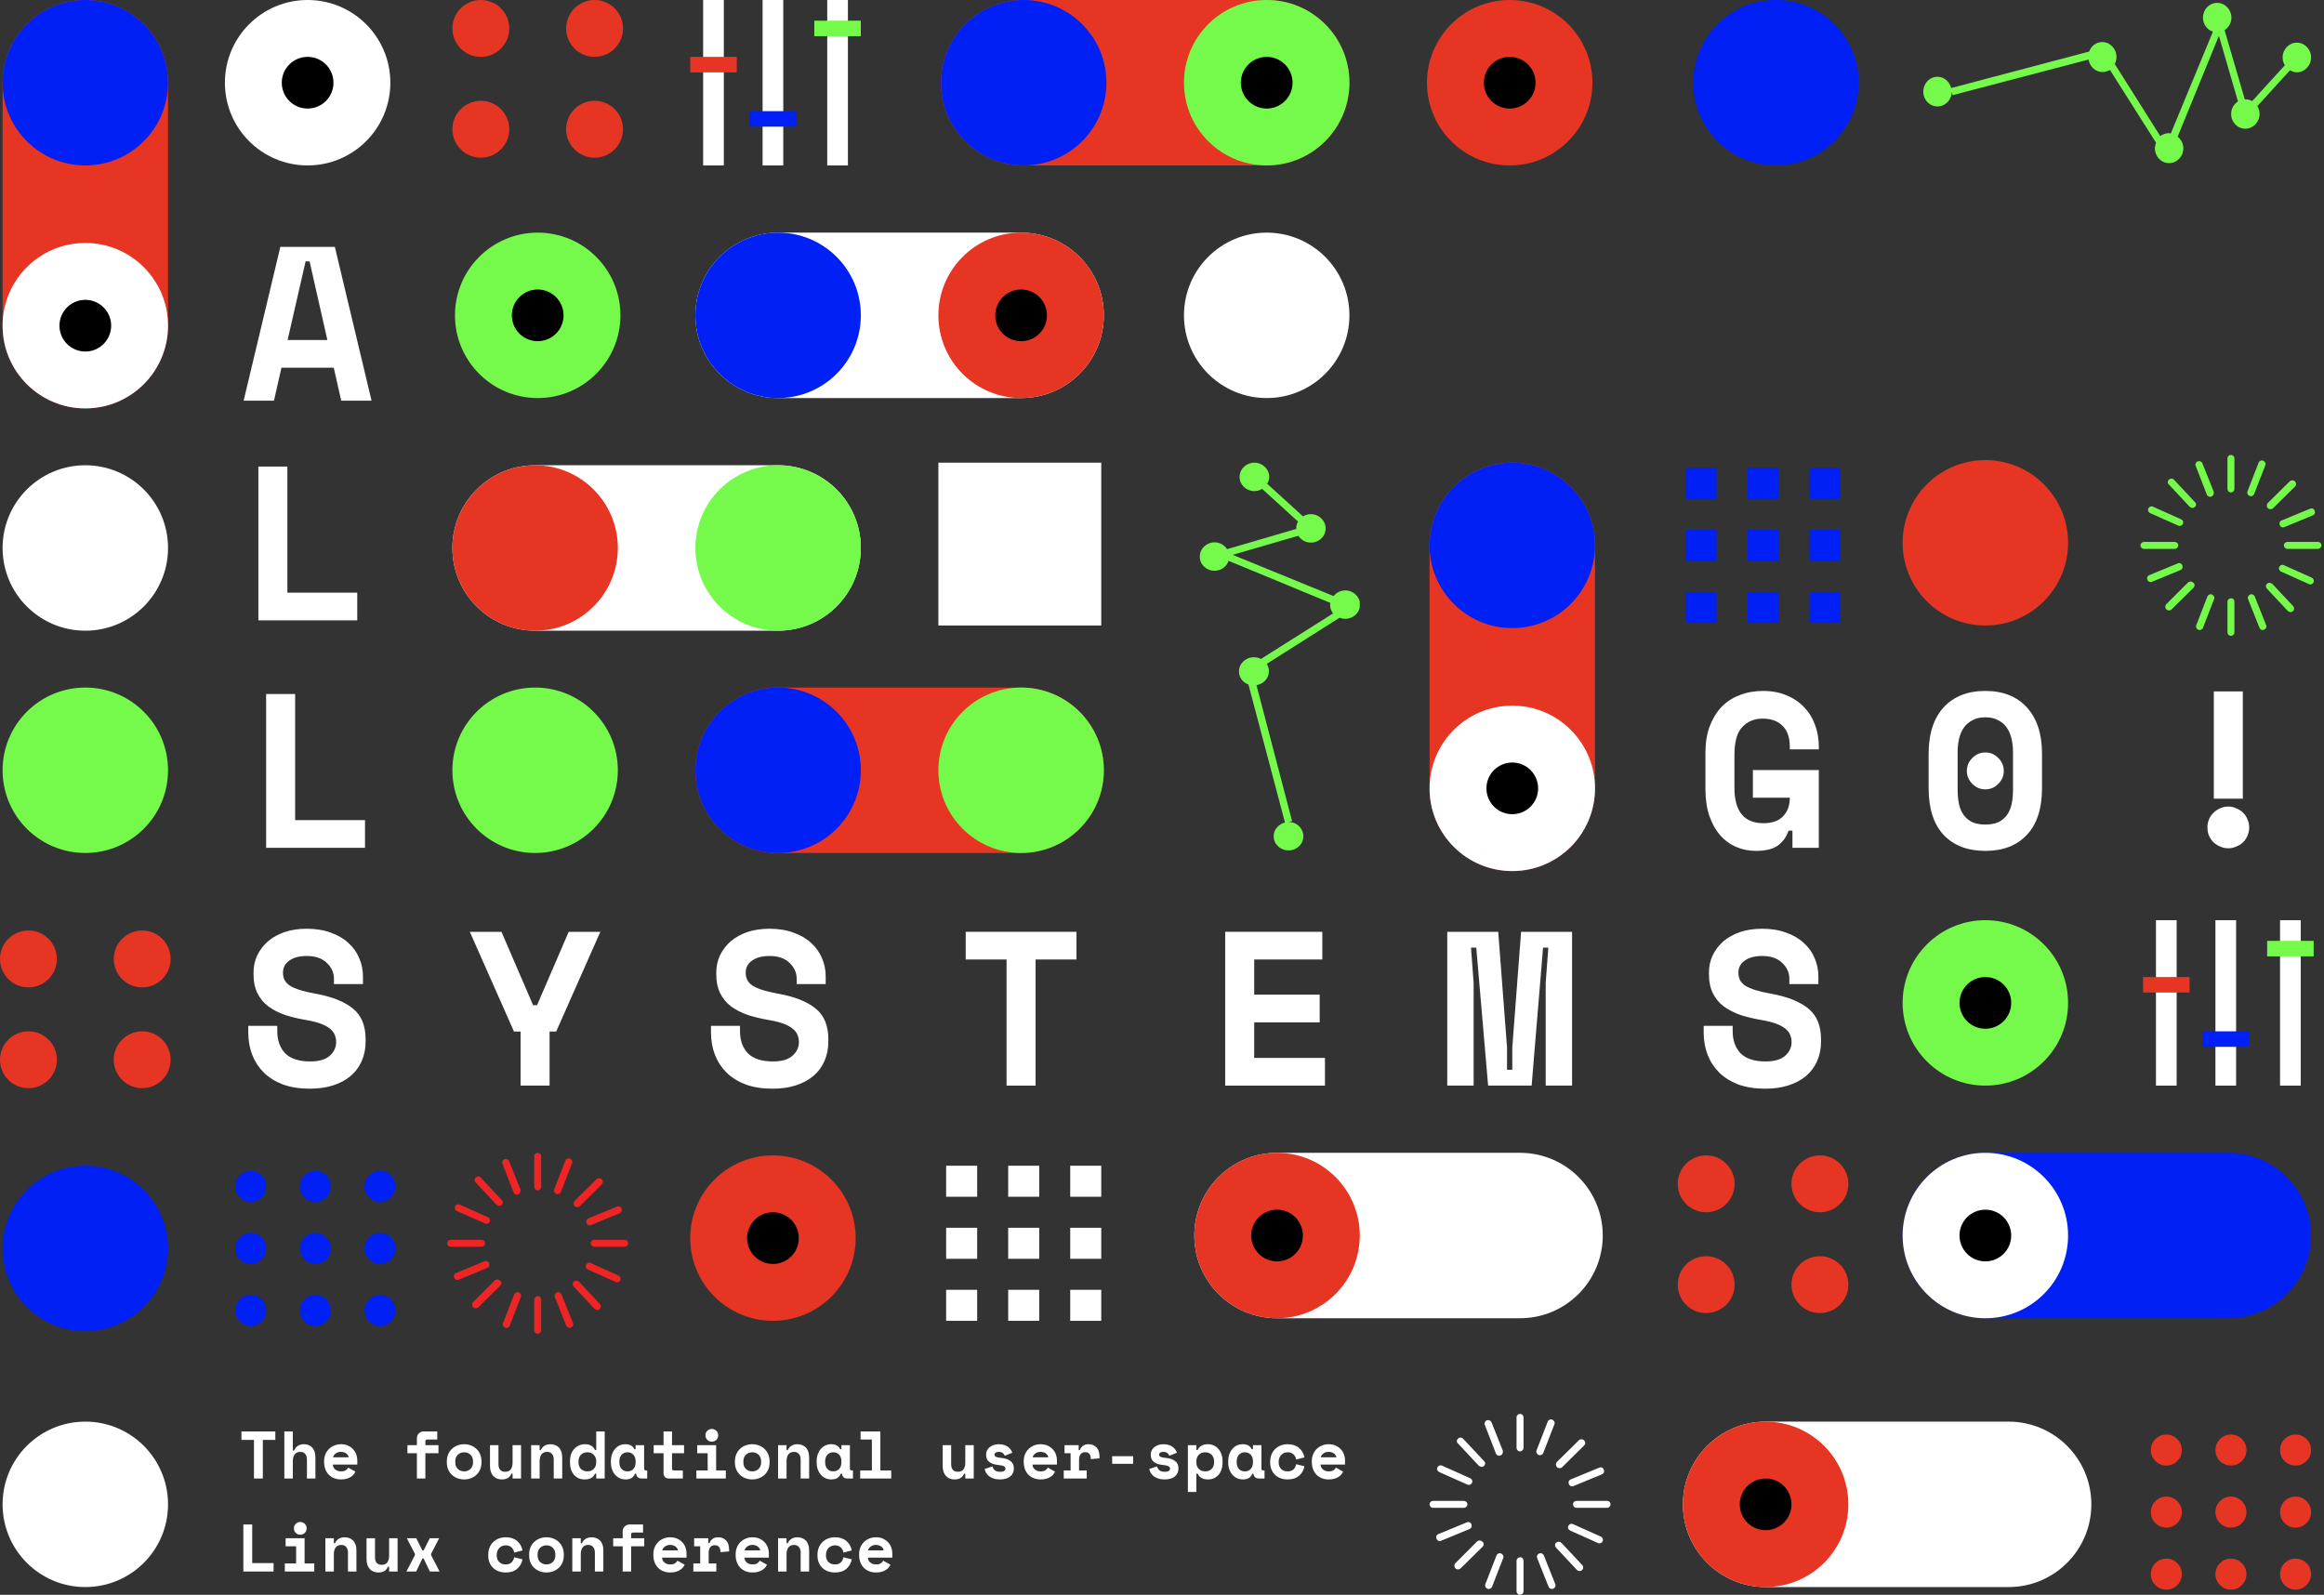 <svg width="899" height="617" viewBox="0 0 899 617" fill="none" xmlns="http://www.w3.org/2000/svg">
<rect x="0" y="0" width="899" height="617" fill="#333333" stroke="none"/>
<circle cx="33" cy="212" r="32" fill="white"/>
<circle cx="33" cy="298" r="32" fill="#75FA4C"/>
<circle cx="207" cy="298" r="32" fill="#75FA4C"/>
<circle cx="33" cy="582" r="32" fill="white"/>
<circle cx="33" cy="483" r="32" fill="#0020F5"/>
<circle cx="768" cy="210" r="32" fill="#E63623"/>
<circle cx="687" cy="32" r="32" fill="#0020F5"/>
<circle cx="490" cy="122" r="32" fill="white"/>
<path d="M129.102 142.25H108.872L105.982 155H94.252L108.447 95.5H129.527L143.722 155H131.992L129.102 142.25ZM111.252 131.54H126.637L119.752 101.11H118.222L111.252 131.54Z" fill="white"/>
<path d="M99.947 180.5H111.167V229.29H138.197V240H99.947V180.5Z" fill="white"/>
<path d="M102.947 268.5H114.167V317.29H141.197V328H102.947V268.5Z" fill="white"/>
<path d="M678.077 297.91H703.577V328H693.377V321.37H691.847C691.167 323.58 689.864 325.45 687.937 326.98C686.01 328.453 683.12 329.19 679.267 329.19C676.547 329.19 673.997 328.68 671.617 327.66C669.237 326.64 667.169 325.138 665.412 323.155C663.655 321.115 662.267 318.622 661.247 315.675C660.227 312.672 659.717 309.187 659.717 305.22V291.28C659.717 287.427 660.255 284.027 661.332 281.08C662.465 278.077 663.995 275.555 665.922 273.515C667.905 271.475 670.257 269.945 672.977 268.925C675.697 267.848 678.7 267.31 681.987 267.31C685.387 267.31 688.419 267.877 691.082 269.01C693.745 270.087 696.012 271.617 697.882 273.6C699.752 275.527 701.169 277.822 702.132 280.485C703.095 283.092 703.577 285.897 703.577 288.9V289.92H692.357V288.9C692.357 285.33 691.422 282.638 689.552 280.825C687.739 278.955 685.16 278.02 681.817 278.02C678.644 278.02 676.037 279.097 673.997 281.25C671.957 283.347 670.937 286.973 670.937 292.13V304.71C670.937 313.89 674.677 318.48 682.157 318.48C685.5 318.48 688.022 317.602 689.722 315.845C691.479 314.032 692.357 311.623 692.357 308.62H678.077V297.91Z" fill="white"/>
<path d="M760.847 298.25C760.847 296.323 761.555 294.652 762.972 293.235C764.389 291.818 766.06 291.11 767.987 291.11C769.914 291.11 771.585 291.818 773.002 293.235C774.419 294.652 775.127 296.323 775.127 298.25C775.127 300.177 774.419 301.848 773.002 303.265C771.585 304.682 769.914 305.39 767.987 305.39C766.06 305.39 764.389 304.682 762.972 303.265C761.555 301.848 760.847 300.177 760.847 298.25ZM746.057 291.62C746.057 283.913 747.984 277.935 751.837 273.685C755.747 269.435 761.13 267.31 767.987 267.31C774.844 267.31 780.199 269.435 784.052 273.685C787.962 277.935 789.917 283.913 789.917 291.62V304.88C789.917 312.813 787.962 318.848 784.052 322.985C780.199 327.122 774.844 329.19 767.987 329.19C761.13 329.19 755.747 327.122 751.837 322.985C747.984 318.848 746.057 312.813 746.057 304.88V291.62ZM767.987 318.99C770.027 318.99 771.727 318.678 773.087 318.055C774.447 317.375 775.552 316.44 776.402 315.25C777.252 314.06 777.847 312.643 778.187 311C778.527 309.357 778.697 307.543 778.697 305.56V290.94C778.697 289.07 778.499 287.313 778.102 285.67C777.705 284.027 777.082 282.61 776.232 281.42C775.382 280.23 774.277 279.295 772.917 278.615C771.557 277.878 769.914 277.51 767.987 277.51C766.06 277.51 764.417 277.878 763.057 278.615C761.697 279.295 760.592 280.23 759.742 281.42C758.892 282.61 758.269 284.027 757.872 285.67C757.475 287.313 757.277 289.07 757.277 290.94V305.56C757.277 307.543 757.447 309.357 757.787 311C758.127 312.643 758.722 314.06 759.572 315.25C760.422 316.44 761.527 317.375 762.887 318.055C764.247 318.678 765.947 318.99 767.987 318.99Z" fill="white"/>
<path d="M867.597 267.5V308.98H856.377V267.5H867.597ZM870.062 320.115C870.062 321.248 869.835 322.325 869.382 323.345C868.985 324.308 868.419 325.158 867.682 325.895C866.945 326.575 866.067 327.113 865.047 327.51C864.084 327.963 863.064 328.19 861.987 328.19C860.854 328.19 859.805 327.963 858.842 327.51C857.879 327.113 857.029 326.575 856.292 325.895C855.555 325.158 854.96 324.308 854.507 323.345C854.11 322.325 853.912 321.248 853.912 320.115C853.912 318.982 854.11 317.933 854.507 316.97C854.96 315.95 855.555 315.1 856.292 314.42C857.029 313.683 857.879 313.117 858.842 312.72C859.805 312.267 860.854 312.04 861.987 312.04C863.064 312.04 864.084 312.267 865.047 312.72C866.067 313.117 866.945 313.683 867.682 314.42C868.419 315.1 868.985 315.95 869.382 316.97C869.835 317.933 870.062 318.982 870.062 320.115Z" fill="white"/>
<path d="M129.187 378.69C129.187 376.31 128.252 374.242 126.382 372.485C124.569 370.728 121.99 369.85 118.647 369.85C115.814 369.85 113.575 370.445 111.932 371.635C110.289 372.768 109.467 374.327 109.467 376.31C109.467 377.33 109.665 378.265 110.062 379.115C110.459 379.908 111.139 380.645 112.102 381.325C113.122 381.948 114.425 382.515 116.012 383.025C117.655 383.535 119.724 384.017 122.217 384.47C128.45 385.603 133.21 387.502 136.497 390.165C139.784 392.828 141.427 396.767 141.427 401.98V403C141.427 405.777 140.917 408.298 139.897 410.565C138.934 412.775 137.517 414.673 135.647 416.26C133.777 417.847 131.51 419.065 128.847 419.915C126.184 420.765 123.18 421.19 119.837 421.19C115.927 421.19 112.47 420.652 109.467 419.575C106.52 418.442 104.055 416.912 102.072 414.985C100.089 413.002 98.587 410.707 97.567 408.1C96.547 405.437 96.037 402.547 96.037 399.43V396.88H107.257V398.92C107.257 402.49 108.277 405.352 110.317 407.505C112.414 409.602 115.644 410.65 120.007 410.65C123.407 410.65 125.929 409.913 127.572 408.44C129.215 406.967 130.037 405.21 130.037 403.17C130.037 402.207 129.867 401.3 129.527 400.45C129.187 399.543 128.592 398.75 127.742 398.07C126.892 397.333 125.73 396.682 124.257 396.115C122.784 395.548 120.914 395.067 118.647 394.67C115.644 394.16 112.895 393.508 110.402 392.715C107.909 391.865 105.727 390.76 103.857 389.4C102.044 388.04 100.627 386.34 99.607 384.3C98.587 382.26 98.077 379.767 98.077 376.82V376.31C98.077 373.873 98.559 371.635 99.522 369.595C100.542 367.498 101.93 365.685 103.687 364.155C105.5 362.625 107.654 361.435 110.147 360.585C112.697 359.735 115.53 359.31 118.647 359.31C122.16 359.31 125.277 359.82 127.997 360.84C130.717 361.803 132.984 363.135 134.797 364.835C136.667 366.535 138.055 368.49 138.962 370.7C139.925 372.91 140.407 375.233 140.407 377.67V380.73H129.187V378.69Z" fill="white"/>
<path d="M201.377 399.09H198.827L181.742 360.5H193.982L206.222 388.89H207.752L219.992 360.5H232.232L215.147 399.09H212.597V420H201.377V399.09Z" fill="white"/>
<path d="M308.187 378.69C308.187 376.31 307.252 374.242 305.382 372.485C303.569 370.728 300.99 369.85 297.647 369.85C294.814 369.85 292.575 370.445 290.932 371.635C289.289 372.768 288.467 374.327 288.467 376.31C288.467 377.33 288.665 378.265 289.062 379.115C289.459 379.908 290.139 380.645 291.102 381.325C292.122 381.948 293.425 382.515 295.012 383.025C296.655 383.535 298.724 384.017 301.217 384.47C307.45 385.603 312.21 387.502 315.497 390.165C318.784 392.828 320.427 396.767 320.427 401.98V403C320.427 405.777 319.917 408.298 318.897 410.565C317.934 412.775 316.517 414.673 314.647 416.26C312.777 417.847 310.51 419.065 307.847 419.915C305.184 420.765 302.18 421.19 298.837 421.19C294.927 421.19 291.47 420.652 288.467 419.575C285.52 418.442 283.055 416.912 281.072 414.985C279.089 413.002 277.587 410.707 276.567 408.1C275.547 405.437 275.037 402.547 275.037 399.43V396.88H286.257V398.92C286.257 402.49 287.277 405.352 289.317 407.505C291.414 409.602 294.644 410.65 299.007 410.65C302.407 410.65 304.929 409.913 306.572 408.44C308.215 406.967 309.037 405.21 309.037 403.17C309.037 402.207 308.867 401.3 308.527 400.45C308.187 399.543 307.592 398.75 306.742 398.07C305.892 397.333 304.73 396.682 303.257 396.115C301.784 395.548 299.914 395.067 297.647 394.67C294.644 394.16 291.895 393.508 289.402 392.715C286.909 391.865 284.727 390.76 282.857 389.4C281.044 388.04 279.627 386.34 278.607 384.3C277.587 382.26 277.077 379.767 277.077 376.82V376.31C277.077 373.873 277.559 371.635 278.522 369.595C279.542 367.498 280.93 365.685 282.687 364.155C284.5 362.625 286.654 361.435 289.147 360.585C291.697 359.735 294.53 359.31 297.647 359.31C301.16 359.31 304.277 359.82 306.997 360.84C309.717 361.803 311.984 363.135 313.797 364.835C315.667 366.535 317.055 368.49 317.962 370.7C318.925 372.91 319.407 375.233 319.407 377.67V380.73H308.187V378.69Z" fill="white"/>
<path d="M373.567 360.5H416.407V371.21H400.597V420H389.377V371.21H373.567V360.5Z" fill="white"/>
<path d="M473.947 360.5H511.517V371.21H485.167V384.81H510.497V395.52H485.167V409.29H512.537V420H473.947V360.5Z" fill="white"/>
<path d="M559.847 360.5H579.567L582.967 405.21V413.88H585.007V405.21L588.407 360.5H608.127V420H597.927V380.22L598.947 366.62H596.907L592.487 420H575.657L571.067 366.62H569.027L570.047 380.22V420H559.847V360.5Z" fill="white"/>
<path d="M692.187 378.69C692.187 376.31 691.252 374.242 689.382 372.485C687.569 370.728 684.99 369.85 681.647 369.85C678.814 369.85 676.575 370.445 674.932 371.635C673.289 372.768 672.467 374.327 672.467 376.31C672.467 377.33 672.665 378.265 673.062 379.115C673.459 379.908 674.139 380.645 675.102 381.325C676.122 381.948 677.425 382.515 679.012 383.025C680.655 383.535 682.724 384.017 685.217 384.47C691.45 385.603 696.21 387.502 699.497 390.165C702.784 392.828 704.427 396.767 704.427 401.98V403C704.427 405.777 703.917 408.298 702.897 410.565C701.934 412.775 700.517 414.673 698.647 416.26C696.777 417.847 694.51 419.065 691.847 419.915C689.184 420.765 686.18 421.19 682.837 421.19C678.927 421.19 675.47 420.652 672.467 419.575C669.52 418.442 667.055 416.912 665.072 414.985C663.089 413.002 661.587 410.707 660.567 408.1C659.547 405.437 659.037 402.547 659.037 399.43V396.88H670.257V398.92C670.257 402.49 671.277 405.352 673.317 407.505C675.414 409.602 678.644 410.65 683.007 410.65C686.407 410.65 688.929 409.913 690.572 408.44C692.215 406.967 693.037 405.21 693.037 403.17C693.037 402.207 692.867 401.3 692.527 400.45C692.187 399.543 691.592 398.75 690.742 398.07C689.892 397.333 688.73 396.682 687.257 396.115C685.784 395.548 683.914 395.067 681.647 394.67C678.644 394.16 675.895 393.508 673.402 392.715C670.909 391.865 668.727 390.76 666.857 389.4C665.044 388.04 663.627 386.34 662.607 384.3C661.587 382.26 661.077 379.767 661.077 376.82V376.31C661.077 373.873 661.559 371.635 662.522 369.595C663.542 367.498 664.93 365.685 666.687 364.155C668.5 362.625 670.654 361.435 673.147 360.585C675.697 359.735 678.53 359.31 681.647 359.31C685.16 359.31 688.277 359.82 690.997 360.84C693.717 361.803 695.984 363.135 697.797 364.835C699.667 366.535 701.055 368.49 701.962 370.7C702.925 372.91 703.407 375.233 703.407 377.67V380.73H692.187V378.69Z" fill="white"/>
<path d="M243 481C243 481.788 242.325 482.35 241.65 482.35H229.833C229.045 482.35 228.482 481.675 228.482 481C228.482 480.212 229.158 479.65 229.833 479.65H241.65C242.437 479.65 243 480.212 243 481Z" fill="#EE2524"/>
<path d="M187.63 481C187.63 481.788 186.955 482.35 186.28 482.35H174.35C173.563 482.35 173 481.675 173 481C173 480.212 173.675 479.65 174.35 479.65H186.167C186.955 479.65 187.63 480.212 187.63 481Z" fill="#EE2524"/>
<path d="M209.35 502.833V514.65C209.35 515.437 208.675 516 208 516C207.212 516 206.65 515.325 206.65 514.65V502.833C206.65 502.045 207.325 501.482 208 501.482C208.788 501.37 209.35 502.045 209.35 502.833Z" fill="#EE2524"/>
<path d="M209.35 447.35V459.167C209.35 459.955 208.675 460.518 208 460.518C207.212 460.518 206.65 459.842 206.65 459.167V447.35C206.65 446.563 207.325 446 208 446C208.788 446 209.35 446.675 209.35 447.35Z" fill="#EE2524"/>
<path d="M221.73 512.286C221.73 512.849 221.392 513.412 220.83 513.637C220.154 513.974 219.254 513.524 219.029 512.849L214.64 501.82C214.302 501.145 214.752 500.244 215.428 500.019C216.103 499.682 217.003 500.132 217.228 500.807L221.617 511.836C221.73 511.949 221.73 512.061 221.73 512.286Z" fill="#EE2524"/>
<path d="M201.36 460.743C201.36 461.305 201.023 461.868 200.46 462.093C199.785 462.431 198.884 461.981 198.659 461.305L194.383 450.277C194.045 449.601 194.495 448.701 195.17 448.476C195.846 448.251 196.746 448.588 196.971 449.264L201.36 460.293C201.36 460.405 201.36 460.63 201.36 460.743Z" fill="#EE2524"/>
<path d="M240.074 494.73C240.074 494.955 240.074 495.068 239.961 495.293C239.624 495.968 238.836 496.305 238.161 495.968L227.357 491.129C226.682 490.791 226.344 490.003 226.682 489.328C227.019 488.653 227.807 488.315 228.482 488.653L239.286 493.492C239.736 493.717 240.074 494.28 240.074 494.73Z" fill="#EE2524"/>
<path d="M189.543 472.109C189.543 472.334 189.543 472.447 189.431 472.672C189.093 473.347 188.305 473.685 187.63 473.347L176.714 468.508C176.039 468.17 175.701 467.383 176.039 466.707C176.376 466.032 177.164 465.695 177.839 466.032L188.643 470.871C189.206 471.096 189.543 471.547 189.543 472.109Z" fill="#EE2524"/>
<path d="M232.421 505.421C232.421 505.759 232.309 506.209 231.971 506.434C231.408 506.997 230.508 506.884 229.945 506.322L221.955 497.768C221.392 497.206 221.392 496.305 221.955 495.855C222.518 495.293 223.418 495.405 223.981 495.855L232.084 504.521C232.309 504.746 232.421 505.084 232.421 505.421Z" fill="#EE2524"/>
<path d="M194.495 465.132C194.495 465.469 194.383 465.92 194.045 466.145C193.482 466.707 192.582 466.595 192.019 466.032L183.916 457.367C183.354 456.916 183.466 456.016 184.029 455.566C184.592 455.003 185.379 455.003 185.942 455.566L194.045 464.232C194.383 464.457 194.495 464.794 194.495 465.132Z" fill="#EE2524"/>
<path d="M201.585 501.37C201.585 501.482 201.585 501.707 201.473 501.82L197.196 512.849C196.971 513.524 196.071 513.974 195.396 513.637C194.72 513.412 194.27 512.511 194.608 511.836L198.884 500.807C199.109 500.132 200.01 499.682 200.685 500.019C201.248 500.244 201.585 500.807 201.585 501.37Z" fill="#EE2524"/>
<path d="M221.392 449.601C221.392 449.714 221.392 449.939 221.28 450.051L217.003 461.08C216.778 461.756 215.878 462.206 215.203 461.868C214.527 461.643 214.077 460.743 214.415 460.068L218.691 449.039C218.916 448.363 219.817 447.913 220.492 448.251C221.055 448.476 221.392 449.039 221.392 449.601Z" fill="#EE2524"/>
<path d="M193.932 496.418C193.932 496.756 193.82 497.093 193.482 497.431L185.042 505.759C184.479 506.322 183.579 506.322 183.016 505.759C182.453 505.196 182.453 504.296 183.016 503.733L191.344 495.405C191.907 494.842 192.807 494.842 193.37 495.405C193.82 495.63 193.932 496.08 193.932 496.418Z" fill="#EE2524"/>
<path d="M233.209 457.254C233.209 457.592 233.096 457.929 232.759 458.267L224.318 466.595C223.756 467.158 222.855 467.158 222.293 466.595C221.73 466.032 221.73 465.132 222.293 464.569L230.733 456.241C231.296 455.678 232.196 455.678 232.759 456.241C233.096 456.579 233.209 456.916 233.209 457.254Z" fill="#EE2524"/>
<path d="M189.318 489.328C189.318 489.891 188.981 490.341 188.418 490.566L177.502 495.068C176.826 495.405 175.926 495.068 175.701 494.28C175.363 493.605 175.701 492.704 176.489 492.479L187.405 487.978C188.08 487.64 188.981 487.978 189.206 488.765C189.206 488.99 189.318 489.103 189.318 489.328Z" fill="#EE2524"/>
<path d="M240.524 468.17C240.524 468.733 240.186 469.183 239.624 469.408L228.707 473.91C228.032 474.248 227.132 473.91 226.907 473.122C226.569 472.447 226.907 471.547 227.695 471.322L238.611 466.82C239.286 466.482 240.186 466.82 240.412 467.608C240.412 467.833 240.524 468.058 240.524 468.17Z" fill="#EE2524"/>
<path d="M898 211C898 211.788 897.325 212.35 896.65 212.35H884.833C884.045 212.35 883.482 211.675 883.482 211C883.482 210.212 884.158 209.65 884.833 209.65H896.65C897.437 209.65 898 210.212 898 211Z" fill="#75FA4C"/>
<path d="M842.63 211C842.63 211.788 841.955 212.35 841.28 212.35H829.35C828.563 212.35 828 211.675 828 211C828 210.212 828.675 209.65 829.35 209.65H841.167C841.955 209.65 842.63 210.212 842.63 211Z" fill="#75FA4C"/>
<path d="M864.35 232.833V244.65C864.35 245.437 863.675 246 863 246C862.212 246 861.65 245.325 861.65 244.65V232.833C861.65 232.045 862.325 231.482 863 231.482C863.788 231.37 864.35 232.045 864.35 232.833Z" fill="#75FA4C"/>
<path d="M864.35 177.35V189.167C864.35 189.955 863.675 190.518 863 190.518C862.212 190.518 861.65 189.842 861.65 189.167V177.35C861.65 176.563 862.325 176 863 176C863.788 176 864.35 176.675 864.35 177.35Z" fill="#75FA4C"/>
<path d="M876.73 242.286C876.73 242.849 876.392 243.412 875.83 243.637C875.154 243.974 874.254 243.524 874.029 242.849L869.64 231.82C869.302 231.145 869.752 230.244 870.428 230.019C871.103 229.682 872.003 230.132 872.228 230.807L876.617 241.836C876.73 241.949 876.73 242.061 876.73 242.286Z" fill="#75FA4C"/>
<path d="M856.36 190.743C856.36 191.305 856.023 191.868 855.46 192.093C854.785 192.431 853.884 191.981 853.659 191.305L849.383 180.277C849.045 179.601 849.495 178.701 850.17 178.476C850.846 178.251 851.746 178.588 851.971 179.264L856.36 190.293C856.36 190.405 856.36 190.63 856.36 190.743Z" fill="#75FA4C"/>
<path d="M895.074 224.73C895.074 224.955 895.074 225.068 894.961 225.293C894.624 225.968 893.836 226.305 893.161 225.968L882.357 221.129C881.682 220.791 881.344 220.003 881.682 219.328C882.019 218.653 882.807 218.315 883.482 218.653L894.286 223.492C894.736 223.717 895.074 224.28 895.074 224.73Z" fill="#75FA4C"/>
<path d="M844.543 202.109C844.543 202.334 844.543 202.447 844.431 202.672C844.093 203.347 843.305 203.685 842.63 203.347L831.714 198.508C831.039 198.17 830.701 197.383 831.039 196.707C831.376 196.032 832.164 195.695 832.839 196.032L843.643 200.871C844.206 201.096 844.543 201.547 844.543 202.109Z" fill="#75FA4C"/>
<path d="M887.421 235.421C887.421 235.759 887.309 236.209 886.971 236.434C886.408 236.997 885.508 236.884 884.945 236.322L876.955 227.768C876.392 227.206 876.392 226.305 876.955 225.855C877.518 225.293 878.418 225.405 878.981 225.855L887.084 234.521C887.309 234.746 887.421 235.084 887.421 235.421Z" fill="#75FA4C"/>
<path d="M849.495 195.132C849.495 195.469 849.383 195.92 849.045 196.145C848.482 196.707 847.582 196.595 847.019 196.032L838.916 187.367C838.354 186.916 838.466 186.016 839.029 185.566C839.592 185.003 840.379 185.003 840.942 185.566L849.045 194.232C849.383 194.457 849.495 194.794 849.495 195.132Z" fill="#75FA4C"/>
<path d="M856.585 231.37C856.585 231.482 856.585 231.707 856.473 231.82L852.196 242.849C851.971 243.524 851.071 243.974 850.396 243.637C849.72 243.412 849.27 242.511 849.608 241.836L853.884 230.807C854.109 230.132 855.01 229.682 855.685 230.019C856.248 230.244 856.585 230.807 856.585 231.37Z" fill="#75FA4C"/>
<path d="M876.392 179.601C876.392 179.714 876.392 179.939 876.28 180.051L872.003 191.08C871.778 191.756 870.878 192.206 870.203 191.868C869.527 191.643 869.077 190.743 869.415 190.068L873.691 179.039C873.916 178.363 874.817 177.913 875.492 178.251C876.055 178.476 876.392 179.039 876.392 179.601Z" fill="#75FA4C"/>
<path d="M848.932 226.418C848.932 226.756 848.82 227.093 848.482 227.431L840.042 235.759C839.479 236.322 838.579 236.322 838.016 235.759C837.453 235.196 837.453 234.296 838.016 233.733L846.344 225.405C846.907 224.842 847.807 224.842 848.37 225.405C848.82 225.63 848.932 226.08 848.932 226.418Z" fill="#75FA4C"/>
<path d="M888.209 187.254C888.209 187.592 888.097 187.929 887.759 188.267L879.318 196.595C878.756 197.158 877.855 197.158 877.293 196.595C876.73 196.032 876.73 195.132 877.293 194.569L885.733 186.241C886.296 185.678 887.196 185.678 887.759 186.241C888.097 186.579 888.209 186.916 888.209 187.254Z" fill="#75FA4C"/>
<path d="M844.318 219.328C844.318 219.891 843.981 220.341 843.418 220.566L832.502 225.068C831.826 225.405 830.926 225.068 830.701 224.28C830.363 223.604 830.701 222.704 831.489 222.479L842.405 217.977C843.08 217.64 843.981 217.977 844.206 218.765C844.206 218.99 844.318 219.103 844.318 219.328Z" fill="#75FA4C"/>
<path d="M895.524 198.17C895.524 198.733 895.187 199.183 894.624 199.408L883.707 203.91C883.032 204.248 882.132 203.91 881.907 203.122C881.569 202.447 881.907 201.547 882.695 201.322L893.611 196.82C894.286 196.482 895.187 196.82 895.412 197.608C895.412 197.833 895.524 198.058 895.524 198.17Z" fill="#75FA4C"/>
<circle cx="11" cy="371" r="11" fill="#E63623"/>
<circle cx="55" cy="371" r="11" fill="#E63623"/>
<circle cx="11" cy="410" r="11" fill="#E63623"/>
<circle cx="55" cy="410" r="11" fill="#E63623"/>
<circle cx="660" cy="458" r="11" fill="#E63623"/>
<circle cx="704" cy="458" r="11" fill="#E63623"/>
<circle cx="660" cy="497" r="11" fill="#E63623"/>
<circle cx="704" cy="497" r="11" fill="#E63623"/>
<circle cx="186" cy="11" r="11" fill="#E63623"/>
<circle cx="230" cy="11" r="11" fill="#E63623"/>
<circle cx="186" cy="50" r="11" fill="#E63623"/>
<circle cx="230" cy="50" r="11" fill="#E63623"/>
<path d="M1 32C1 14.327 15.327 0 33 0C50.673 0 65 14.327 65 32V126C65 143.673 50.673 158 33 158C15.327 158 1 143.673 1 126V32Z" fill="#E63623"/>
<circle cx="33" cy="32" r="32" fill="#0020F5"/>
<circle cx="33" cy="126" r="32" fill="white"/>
<circle cx="33" cy="126" r="10" fill="black"/>
<path d="M553 211C553 193.327 567.327 179 585 179C602.673 179 617 193.327 617 211V305C617 322.673 602.673 337 585 337C567.327 337 553 322.673 553 305V211Z" fill="#E63623"/>
<circle cx="585" cy="211" r="32" fill="#0020F5"/>
<circle cx="585" cy="305" r="32" fill="white"/>
<circle cx="585" cy="305" r="10" fill="black"/>
<path d="M301 180C318.673 180 333 194.327 333 212C333 229.673 318.673 244 301 244L207 244C189.327 244 175 229.673 175 212C175 194.327 189.327 180 207 180L301 180Z" fill="white"/>
<circle cx="301" cy="212" r="32" transform="rotate(90 301 212)" fill="#75FA4C"/>
<circle cx="207" cy="212" r="32" transform="rotate(90 207 212)" fill="#E63623"/>
<path d="M396 64C378.327 64 364 49.673 364 32C364 14.327 378.327 1.70846e-07 396 3.81596e-07L490 1.50253e-06C507.673 1.71328e-06 522 14.327 522 32C522 49.673 507.673 64 490 64L396 64Z" fill="#E63623"/>
<circle cx="396" cy="32" r="32" transform="rotate(-90 396 32)" fill="#0020F5"/>
<circle cx="490" cy="32" r="32" transform="rotate(-90 490 32)" fill="#75FA4C"/>
<circle cx="490" cy="32" r="10" transform="rotate(-90 490 32)" fill="black"/>
<path d="M301 330C283.327 330 269 315.673 269 298C269 280.327 283.327 266 301 266L395 266C412.673 266 427 280.327 427 298C427 315.673 412.673 330 395 330L301 330Z" fill="#E63623"/>
<circle cx="301" cy="298" r="32" transform="rotate(-90 301 298)" fill="#0020F5"/>
<circle cx="395" cy="298" r="32" transform="rotate(-90 395 298)" fill="#75FA4C"/>
<path d="M301 154C283.327 154 269 139.673 269 122C269 104.327 283.327 90 301 90L395 90C412.673 90 427 104.327 427 122C427 139.673 412.673 154 395 154L301 154Z" fill="white"/>
<circle cx="301" cy="122" r="32" transform="rotate(-90 301 122)" fill="#0020F5"/>
<circle cx="395" cy="122" r="32" transform="rotate(-90 395 122)" fill="#E63623"/>
<circle cx="395" cy="122" r="10" transform="rotate(-90 395 122)" fill="black"/>
<path d="M777 550C794.673 550 809 564.327 809 582C809 599.673 794.673 614 777 614L683 614C665.327 614 651 599.673 651 582C651 564.327 665.327 550 683 550L777 550Z" fill="white"/>
<circle cx="683" cy="582" r="32" transform="rotate(90 683 582)" fill="#E63623"/>
<circle cx="683" cy="582" r="10" transform="rotate(90 683 582)" fill="black"/>
<path d="M862 446C879.673 446 894 460.327 894 478C894 495.673 879.673 510 862 510L768 510C750.327 510 736 495.673 736 478C736 460.327 750.327 446 768 446L862 446Z" fill="#0020F5"/>
<circle cx="768" cy="478" r="32" transform="rotate(90 768 478)" fill="white"/>
<circle cx="768" cy="478" r="10" transform="rotate(90 768 478)" fill="black"/>
<path d="M588 446C605.673 446 620 460.327 620 478C620 495.673 605.673 510 588 510L494 510C476.327 510 462 495.673 462 478C462 460.327 476.327 446 494 446L588 446Z" fill="white"/>
<circle cx="494" cy="478" r="32" transform="rotate(90 494 478)" fill="#E63623"/>
<circle cx="494" cy="478" r="10" transform="rotate(90 494 478)" fill="black"/>
<circle cx="119" cy="32" r="32" fill="white"/>
<circle cx="119" cy="32" r="10" fill="black"/>
<circle cx="208" cy="122" r="32" fill="#75FA4C"/>
<circle cx="208" cy="122" r="10" fill="black"/>
<circle cx="768" cy="388" r="32" fill="#75FA4C"/>
<circle cx="768" cy="388" r="10" fill="black"/>
<circle cx="584" cy="32" r="32" fill="#E63623"/>
<circle cx="584" cy="32" r="10" fill="black"/>
<circle cx="299" cy="479" r="32" fill="#E63623"/>
<circle cx="299" cy="479" r="10" fill="black"/>
<rect x="366" y="451" width="12" height="12" fill="white"/>
<rect x="390" y="451" width="12" height="12" fill="white"/>
<rect x="414" y="451" width="12" height="12" fill="white"/>
<rect x="366" y="475" width="12" height="12" fill="white"/>
<rect x="390" y="475" width="12" height="12" fill="white"/>
<rect x="414" y="475" width="12" height="12" fill="white"/>
<rect x="366" y="499" width="12" height="12" fill="white"/>
<rect x="390" y="499" width="12" height="12" fill="white"/>
<rect x="414" y="499" width="12" height="12" fill="white"/>
<rect x="652" y="181" width="12" height="12" fill="#0020F5"/>
<rect x="676" y="181" width="12" height="12" fill="#0020F5"/>
<rect x="700" y="181" width="12" height="12" fill="#0020F5"/>
<rect x="652" y="205" width="12" height="12" fill="#0020F5"/>
<rect x="676" y="205" width="12" height="12" fill="#0020F5"/>
<rect x="700" y="205" width="12" height="12" fill="#0020F5"/>
<rect x="652" y="229" width="12" height="12" fill="#0020F5"/>
<rect x="676" y="229" width="12" height="12" fill="#0020F5"/>
<rect x="700" y="229" width="12" height="12" fill="#0020F5"/>
<rect x="272" width="8" height="64" fill="white"/>
<rect x="295" width="8" height="64" fill="white"/>
<rect x="320" width="8" height="64" fill="white"/>
<rect x="267" y="22" width="18" height="6" fill="#E63623"/>
<rect x="290" y="43" width="18" height="6" fill="#0020F5"/>
<rect x="315" y="8" width="18" height="6" fill="#75FA4C"/>
<rect x="834" y="356" width="8" height="64" fill="white"/>
<rect x="857" y="356" width="8" height="64" fill="white"/>
<rect x="882" y="356" width="8" height="64" fill="white"/>
<rect x="829" y="378" width="18" height="6" fill="#E63623"/>
<rect x="852" y="399" width="18" height="6" fill="#0020F5"/>
<rect x="877" y="364" width="18" height="6" fill="#75FA4C"/>
<g clip-path="url(#clip0)">
<path d="M749.503 41.185C752.474 41.185 755.005 38.659 755.005 35.444L755.335 36.822L807.94 23.044C808.38 25.8 810.581 27.867 813.332 27.867C814.323 27.867 815.313 27.522 816.194 27.063L834.022 55.193C833.802 55.882 833.582 56.57 833.582 57.374C833.582 60.474 836.003 63.115 839.084 63.115C842.056 63.115 844.587 60.589 844.587 57.374C844.587 55.537 843.707 53.93 842.386 52.896L858.343 13.859L865.717 39.233C864.176 40.267 863.076 41.989 863.076 44.056C863.076 47.27 865.497 49.796 868.578 49.796C871.55 49.796 874.081 47.27 874.081 44.056C874.081 42.907 873.751 41.874 873.2 41.07L885.856 27.178C886.627 27.637 887.507 27.982 888.497 27.982C891.469 27.982 894 25.456 894 22.241C894 19.141 891.579 16.5 888.497 16.5C885.526 16.5 882.995 19.026 882.995 22.241C882.995 23.389 883.325 24.422 883.875 25.226L871.219 39.118C870.449 38.659 869.569 38.43 868.578 38.43C868.468 38.43 868.468 38.43 868.358 38.43L860.544 11.678C862.085 10.645 863.186 8.922 863.186 6.856C863.186 3.756 860.764 1.115 857.683 1.115C854.602 1.115 852.18 3.641 852.18 6.856C852.18 9.381 853.831 11.563 856.032 12.252L839.745 51.633C839.525 51.633 839.194 51.519 838.974 51.519C837.764 51.519 836.553 51.978 835.673 52.667L818.065 24.767C818.505 23.963 818.725 23.044 818.725 22.011C818.725 18.911 816.304 16.27 813.222 16.27C810.911 16.27 808.93 17.763 808.16 19.945L754.785 34.067C754.125 31.541 752.034 29.704 749.503 29.704C746.421 29.704 744 32.23 744 35.444C744 38.659 746.421 41.185 749.503 41.185Z" fill="#75FA4C"/>
</g>
<g clip-path="url(#clip1)">
<path d="M504.185 323.497C504.185 320.526 501.659 317.995 498.444 317.995L499.822 317.665L486.044 265.06C488.8 264.62 490.867 262.419 490.867 259.668C490.867 258.677 490.522 257.687 490.063 256.806L518.193 238.978C518.881 239.198 519.57 239.418 520.374 239.418C523.474 239.418 526.115 236.997 526.115 233.916C526.115 230.944 523.589 228.413 520.374 228.413C518.537 228.413 516.93 229.293 515.896 230.614L476.859 214.657L502.233 207.283C503.267 208.824 504.989 209.924 507.056 209.924C510.27 209.924 512.796 207.503 512.796 204.422C512.796 201.45 510.27 198.919 507.056 198.919C505.907 198.919 504.874 199.249 504.07 199.8L490.178 187.144C490.637 186.373 490.981 185.493 490.981 184.503C490.981 181.531 488.456 179 485.241 179C482.141 179 479.5 181.421 479.5 184.503C479.5 187.474 482.026 190.005 485.241 190.005C486.389 190.005 487.422 189.675 488.226 189.125L502.119 201.781C501.659 202.551 501.43 203.431 501.43 204.422C501.43 204.532 501.43 204.532 501.43 204.642L474.678 212.456C473.644 210.915 471.922 209.814 469.856 209.814C466.756 209.814 464.115 212.236 464.115 215.317C464.115 218.398 466.641 220.82 469.856 220.82C472.381 220.82 474.563 219.169 475.252 216.968L514.633 233.255C514.633 233.475 514.519 233.806 514.519 234.026C514.519 235.236 514.978 236.447 515.667 237.327L487.767 254.935C486.963 254.495 486.044 254.275 485.011 254.275C481.911 254.275 479.27 256.696 479.27 259.778C479.27 262.089 480.763 264.07 482.944 264.84L497.067 318.215C494.541 318.875 492.704 320.966 492.704 323.497C492.704 326.579 495.23 329 498.444 329C501.659 329 504.185 326.579 504.185 323.497Z" fill="#75FA4C"/>
</g>
<circle cx="122" cy="458" r="5" fill="#0020F5"/>
<circle cx="147" cy="458" r="5" fill="#0020F5"/>
<circle cx="97" cy="483" r="5" fill="#0020F5"/>
<circle cx="122" cy="483" r="5" fill="#0020F5"/>
<circle cx="147" cy="483" r="5" fill="#0020F5"/>
<circle cx="97" cy="508" r="5" fill="#0020F5"/>
<circle cx="122" cy="508" r="5" fill="#0020F5"/>
<circle cx="147" cy="508" r="5" fill="#0020F5"/>
<circle cx="97" cy="458" r="5" fill="#0020F5"/>
<circle cx="122" cy="459" r="6" fill="#0020F5"/>
<circle cx="147" cy="459" r="6" fill="#0020F5"/>
<circle cx="97" cy="483" r="6" fill="#0020F5"/>
<circle cx="122" cy="483" r="6" fill="#0020F5"/>
<circle cx="147" cy="483" r="6" fill="#0020F5"/>
<circle cx="97" cy="507" r="6" fill="#0020F5"/>
<circle cx="122" cy="507" r="6" fill="#0020F5"/>
<circle cx="147" cy="507" r="6" fill="#0020F5"/>
<circle cx="97" cy="459" r="6" fill="#0020F5"/>
<circle cx="863" cy="561" r="6" fill="#E63623"/>
<circle cx="888" cy="561" r="6" fill="#E63623"/>
<circle cx="838" cy="585" r="6" fill="#E63623"/>
<circle cx="863" cy="585" r="6" fill="#E63623"/>
<circle cx="888" cy="585" r="6" fill="#E63623"/>
<circle cx="838" cy="609" r="6" fill="#E63623"/>
<circle cx="863" cy="609" r="6" fill="#E63623"/>
<circle cx="888" cy="609" r="6" fill="#E63623"/>
<circle cx="838" cy="561" r="6" fill="#E63623"/>
<path d="M623 582C623 582.788 622.325 583.35 621.65 583.35H609.833C609.045 583.35 608.482 582.675 608.482 582C608.482 581.212 609.158 580.65 609.833 580.65H621.65C622.437 580.65 623 581.212 623 582Z" fill="white"/>
<path d="M567.63 582C567.63 582.788 566.955 583.35 566.28 583.35H554.35C553.563 583.35 553 582.675 553 582C553 581.212 553.675 580.65 554.35 580.65H566.167C566.955 580.65 567.63 581.212 567.63 582Z" fill="white"/>
<path d="M589.35 603.833V615.65C589.35 616.437 588.675 617 588 617C587.212 617 586.65 616.325 586.65 615.65V603.833C586.65 603.045 587.325 602.482 588 602.482C588.788 602.37 589.35 603.045 589.35 603.833Z" fill="white"/>
<path d="M589.35 548.35V560.167C589.35 560.955 588.675 561.518 588 561.518C587.212 561.518 586.65 560.842 586.65 560.167V548.35C586.65 547.563 587.325 547 588 547C588.788 547 589.35 547.675 589.35 548.35Z" fill="white"/>
<path d="M601.73 613.286C601.73 613.849 601.392 614.412 600.83 614.637C600.154 614.974 599.254 614.524 599.029 613.849L594.64 602.82C594.302 602.145 594.752 601.244 595.428 601.019C596.103 600.682 597.003 601.132 597.228 601.807L601.617 612.836C601.73 612.949 601.73 613.061 601.73 613.286Z" fill="white"/>
<path d="M581.36 561.743C581.36 562.305 581.023 562.868 580.46 563.093C579.785 563.431 578.884 562.981 578.659 562.305L574.383 551.277C574.045 550.601 574.495 549.701 575.17 549.476C575.846 549.251 576.746 549.588 576.971 550.264L581.36 561.293C581.36 561.405 581.36 561.63 581.36 561.743Z" fill="white"/>
<path d="M620.074 595.73C620.074 595.955 620.074 596.068 619.961 596.293C619.624 596.968 618.836 597.305 618.161 596.968L607.357 592.129C606.682 591.791 606.344 591.003 606.682 590.328C607.019 589.653 607.807 589.315 608.482 589.653L619.286 594.492C619.736 594.717 620.074 595.28 620.074 595.73Z" fill="white"/>
<path d="M569.543 573.109C569.543 573.334 569.543 573.447 569.431 573.672C569.093 574.347 568.305 574.685 567.63 574.347L556.714 569.508C556.039 569.17 555.701 568.383 556.039 567.707C556.376 567.032 557.164 566.695 557.839 567.032L568.643 571.871C569.206 572.096 569.543 572.547 569.543 573.109Z" fill="white"/>
<path d="M612.421 606.421C612.421 606.759 612.309 607.209 611.971 607.434C611.408 607.997 610.508 607.884 609.945 607.322L601.955 598.768C601.392 598.206 601.392 597.305 601.955 596.855C602.518 596.293 603.418 596.405 603.981 596.855L612.084 605.521C612.309 605.746 612.421 606.084 612.421 606.421Z" fill="white"/>
<path d="M574.495 566.132C574.495 566.469 574.383 566.92 574.045 567.145C573.482 567.707 572.582 567.595 572.019 567.032L563.916 558.367C563.354 557.916 563.466 557.016 564.029 556.566C564.592 556.003 565.379 556.003 565.942 556.566L574.045 565.232C574.383 565.457 574.495 565.794 574.495 566.132Z" fill="white"/>
<path d="M581.585 602.37C581.585 602.482 581.585 602.707 581.473 602.82L577.196 613.849C576.971 614.524 576.071 614.974 575.396 614.637C574.72 614.412 574.27 613.511 574.608 612.836L578.884 601.807C579.109 601.132 580.01 600.682 580.685 601.019C581.248 601.244 581.585 601.807 581.585 602.37Z" fill="white"/>
<path d="M601.392 550.601C601.392 550.714 601.392 550.939 601.28 551.051L597.003 562.08C596.778 562.756 595.878 563.206 595.203 562.868C594.527 562.643 594.077 561.743 594.415 561.068L598.691 550.039C598.916 549.363 599.817 548.913 600.492 549.251C601.055 549.476 601.392 550.039 601.392 550.601Z" fill="white"/>
<path d="M573.932 597.418C573.932 597.756 573.82 598.093 573.482 598.431L565.042 606.759C564.479 607.322 563.579 607.322 563.016 606.759C562.453 606.196 562.453 605.296 563.016 604.733L571.344 596.405C571.907 595.842 572.807 595.842 573.37 596.405C573.82 596.63 573.932 597.08 573.932 597.418Z" fill="white"/>
<path d="M613.209 558.254C613.209 558.592 613.097 558.929 612.759 559.267L604.318 567.595C603.756 568.158 602.855 568.158 602.293 567.595C601.73 567.032 601.73 566.132 602.293 565.569L610.733 557.241C611.296 556.678 612.196 556.678 612.759 557.241C613.097 557.579 613.209 557.916 613.209 558.254Z" fill="white"/>
<path d="M569.318 590.328C569.318 590.891 568.981 591.341 568.418 591.566L557.502 596.068C556.826 596.405 555.926 596.068 555.701 595.28C555.363 594.605 555.701 593.704 556.489 593.479L567.405 588.978C568.08 588.64 568.981 588.978 569.206 589.765C569.206 589.99 569.318 590.103 569.318 590.328Z" fill="white"/>
<path d="M620.524 569.17C620.524 569.733 620.187 570.183 619.624 570.408L608.707 574.91C608.032 575.248 607.132 574.91 606.907 574.122C606.569 573.447 606.907 572.547 607.695 572.322L618.611 567.82C619.286 567.482 620.187 567.82 620.412 568.608C620.412 568.833 620.524 569.058 620.524 569.17Z" fill="white"/>
<rect x="363" y="179" width="63" height="63" fill="white"/>
<path d="M93.404 553.8H106.508V557.076H101.672V572H98.24V557.076H93.404V553.8ZM113.276 572H110V553.8H113.276V561.184H113.744C114.073 560.404 114.559 559.806 115.2 559.39C115.841 558.957 116.63 558.74 117.566 558.74C118.207 558.74 118.797 558.844 119.334 559.052C119.871 559.26 120.339 559.572 120.738 559.988C121.137 560.404 121.449 560.941 121.674 561.6C121.899 562.241 122.012 563.004 122.012 563.888V572H118.736V564.668C118.736 563.749 118.511 563.03 118.06 562.51C117.627 561.973 116.994 561.704 116.162 561.704C115.191 561.704 114.463 562.033 113.978 562.692C113.51 563.333 113.276 564.2 113.276 565.292V572ZM128.754 566.618C128.771 566.999 128.858 567.355 129.014 567.684C129.187 567.996 129.413 568.273 129.69 568.516C129.985 568.741 130.314 568.923 130.678 569.062C131.059 569.183 131.458 569.244 131.874 569.244C132.689 569.244 133.313 569.105 133.746 568.828C134.179 568.533 134.491 568.187 134.682 567.788L137.49 569.348C137.334 569.677 137.117 570.024 136.84 570.388C136.563 570.735 136.199 571.055 135.748 571.35C135.315 571.645 134.777 571.887 134.136 572.078C133.512 572.269 132.775 572.364 131.926 572.364C130.955 572.364 130.071 572.208 129.274 571.896C128.477 571.584 127.783 571.133 127.194 570.544C126.622 569.955 126.171 569.235 125.842 568.386C125.53 567.537 125.374 566.575 125.374 565.5V565.344C125.374 564.356 125.539 563.455 125.868 562.64C126.215 561.825 126.683 561.132 127.272 560.56C127.861 559.988 128.546 559.546 129.326 559.234C130.123 558.905 130.973 558.74 131.874 558.74C132.983 558.74 133.937 558.939 134.734 559.338C135.531 559.719 136.19 560.213 136.71 560.82C137.23 561.409 137.611 562.068 137.854 562.796C138.097 563.507 138.218 564.2 138.218 564.876V566.618H128.754ZM131.848 561.704C131.016 561.704 130.34 561.921 129.82 562.354C129.3 562.77 128.962 563.255 128.806 563.81H134.89C134.786 563.203 134.457 562.701 133.902 562.302C133.365 561.903 132.68 561.704 131.848 561.704ZM157.604 559.104H161.27V556.452C161.27 555.707 161.521 555.083 162.024 554.58C162.526 554.06 163.15 553.8 163.896 553.8H169.148V556.92H165.248C164.78 556.92 164.546 557.18 164.546 557.7V559.104H169.616V562.224H164.546V572H161.27V562.224H157.604V559.104ZM186.264 565.708C186.264 566.783 186.082 567.736 185.718 568.568C185.354 569.383 184.86 570.076 184.236 570.648C183.612 571.203 182.892 571.627 182.078 571.922C181.28 572.217 180.44 572.364 179.556 572.364C178.672 572.364 177.822 572.217 177.008 571.922C176.21 571.627 175.5 571.203 174.876 570.648C174.252 570.076 173.758 569.383 173.394 568.568C173.03 567.736 172.848 566.783 172.848 565.708V565.396C172.848 564.339 173.03 563.403 173.394 562.588C173.758 561.756 174.252 561.054 174.876 560.482C175.5 559.91 176.21 559.477 177.008 559.182C177.822 558.887 178.672 558.74 179.556 558.74C180.44 558.74 181.28 558.887 182.078 559.182C182.892 559.477 183.612 559.91 184.236 560.482C184.86 561.054 185.354 561.756 185.718 562.588C186.082 563.403 186.264 564.339 186.264 565.396V565.708ZM179.556 569.244C180.024 569.244 180.466 569.166 180.882 569.01C181.298 568.854 181.662 568.629 181.974 568.334C182.286 568.039 182.528 567.684 182.702 567.268C182.892 566.835 182.988 566.349 182.988 565.812V565.292C182.988 564.755 182.892 564.278 182.702 563.862C182.528 563.429 182.286 563.065 181.974 562.77C181.662 562.475 181.298 562.25 180.882 562.094C180.466 561.938 180.024 561.86 179.556 561.86C179.088 561.86 178.646 561.938 178.23 562.094C177.814 562.25 177.45 562.475 177.138 562.77C176.826 563.065 176.574 563.429 176.384 563.862C176.21 564.278 176.124 564.755 176.124 565.292V565.812C176.124 566.349 176.21 566.835 176.384 567.268C176.574 567.684 176.826 568.039 177.138 568.334C177.45 568.629 177.814 568.854 178.23 569.01C178.646 569.166 179.088 569.244 179.556 569.244ZM198.284 559.104H201.56V572H198.284V570.128H197.816C197.244 571.619 196.013 572.364 194.124 572.364C193.482 572.364 192.884 572.26 192.33 572.052C191.775 571.844 191.29 571.523 190.874 571.09C190.458 570.657 190.128 570.119 189.886 569.478C189.66 568.819 189.548 568.048 189.548 567.164V559.104H192.824V566.488C192.824 567.407 193.04 568.126 193.474 568.646C193.907 569.149 194.557 569.4 195.424 569.4C196.412 569.4 197.131 569.088 197.582 568.464C198.05 567.823 198.284 566.956 198.284 565.864V559.104ZM208.743 572H205.467V559.104H208.743V561.028H209.211C209.506 560.3 209.983 559.737 210.641 559.338C211.3 558.939 212.071 558.74 212.955 558.74C213.579 558.74 214.16 558.844 214.697 559.052C215.252 559.243 215.737 559.546 216.153 559.962C216.569 560.378 216.89 560.907 217.115 561.548C217.358 562.189 217.479 562.952 217.479 563.836V572H214.203V564.668C214.203 563.749 213.978 563.03 213.527 562.51C213.094 561.973 212.461 561.704 211.629 561.704C210.659 561.704 209.931 562.033 209.445 562.692C208.977 563.333 208.743 564.2 208.743 565.292V572ZM230.643 570.128H230.175C230.037 570.423 229.863 570.709 229.655 570.986C229.465 571.246 229.205 571.48 228.875 571.688C228.563 571.896 228.182 572.061 227.731 572.182C227.298 572.303 226.769 572.364 226.145 572.364C225.348 572.364 224.603 572.225 223.909 571.948C223.233 571.653 222.635 571.229 222.115 570.674C221.613 570.102 221.214 569.409 220.919 568.594C220.642 567.779 220.503 566.843 220.503 565.786V565.318C220.503 564.278 220.651 563.351 220.945 562.536C221.257 561.721 221.673 561.037 222.193 560.482C222.731 559.91 223.346 559.477 224.039 559.182C224.75 558.887 225.495 558.74 226.275 558.74C227.315 558.74 228.139 558.939 228.745 559.338C229.352 559.719 229.829 560.265 230.175 560.976H230.643V553.8H233.919V572H230.643V570.128ZM227.211 569.244C228.234 569.244 229.057 568.923 229.681 568.282C230.323 567.623 230.643 566.765 230.643 565.708V565.396C230.643 564.339 230.323 563.489 229.681 562.848C229.057 562.189 228.234 561.86 227.211 561.86C226.189 561.86 225.357 562.181 224.715 562.822C224.091 563.446 223.779 564.304 223.779 565.396V565.708C223.779 566.8 224.091 567.667 224.715 568.308C225.357 568.932 226.189 569.244 227.211 569.244ZM245.653 570.128C245.307 570.943 244.821 571.523 244.197 571.87C243.573 572.199 242.845 572.364 242.013 572.364C241.233 572.364 240.497 572.217 239.803 571.922C239.127 571.627 238.529 571.194 238.009 570.622C237.489 570.05 237.073 569.357 236.761 568.542C236.467 567.727 236.319 566.8 236.319 565.76V565.344C236.319 564.321 236.467 563.403 236.761 562.588C237.056 561.773 237.455 561.08 237.957 560.508C238.46 559.936 239.041 559.503 239.699 559.208C240.375 558.896 241.095 558.74 241.857 558.74C242.776 558.74 243.513 558.896 244.067 559.208C244.639 559.52 245.09 560.005 245.419 560.664H245.887V559.104H249.163V568.1C249.163 568.62 249.397 568.88 249.865 568.88H250.359V572H248.123C247.534 572 247.049 571.827 246.667 571.48C246.303 571.133 246.121 570.683 246.121 570.128H245.653ZM242.741 569.244C243.695 569.244 244.457 568.932 245.029 568.308C245.601 567.667 245.887 566.8 245.887 565.708V565.396C245.887 564.304 245.601 563.446 245.029 562.822C244.457 562.181 243.695 561.86 242.741 561.86C241.788 561.86 241.025 562.181 240.453 562.822C239.881 563.446 239.595 564.304 239.595 565.396V565.708C239.595 566.8 239.881 567.667 240.453 568.308C241.025 568.932 241.788 569.244 242.741 569.244ZM252.863 559.104H256.685V553.8H259.961V559.104H264.615V562.224H259.961V568.1C259.961 568.62 260.195 568.88 260.663 568.88H264.147V572H258.687C258.098 572 257.613 571.809 257.231 571.428C256.867 571.047 256.685 570.561 256.685 569.972V562.224H252.863V559.104ZM269.381 568.88H273.749V562.224H269.693V559.104H277.025V568.88H280.769V572H269.381V568.88ZM277.831 555.282C277.831 555.629 277.762 555.958 277.623 556.27C277.502 556.565 277.328 556.825 277.103 557.05C276.878 557.258 276.609 557.431 276.297 557.57C276.002 557.691 275.69 557.752 275.361 557.752C275.014 557.752 274.694 557.691 274.399 557.57C274.104 557.431 273.844 557.258 273.619 557.05C273.394 556.825 273.212 556.565 273.073 556.27C272.952 555.958 272.891 555.629 272.891 555.282C272.891 554.935 272.952 554.615 273.073 554.32C273.212 554.008 273.394 553.748 273.619 553.54C273.844 553.315 274.104 553.141 274.399 553.02C274.694 552.881 275.014 552.812 275.361 552.812C275.69 552.812 276.002 552.881 276.297 553.02C276.609 553.141 276.878 553.315 277.103 553.54C277.328 553.748 277.502 554.008 277.623 554.32C277.762 554.615 277.831 554.935 277.831 555.282ZM297.703 565.708C297.703 566.783 297.521 567.736 297.157 568.568C296.793 569.383 296.299 570.076 295.675 570.648C295.051 571.203 294.332 571.627 293.517 571.922C292.72 572.217 291.879 572.364 290.995 572.364C290.111 572.364 289.262 572.217 288.447 571.922C287.65 571.627 286.939 571.203 286.315 570.648C285.691 570.076 285.197 569.383 284.833 568.568C284.469 567.736 284.287 566.783 284.287 565.708V565.396C284.287 564.339 284.469 563.403 284.833 562.588C285.197 561.756 285.691 561.054 286.315 560.482C286.939 559.91 287.65 559.477 288.447 559.182C289.262 558.887 290.111 558.74 290.995 558.74C291.879 558.74 292.72 558.887 293.517 559.182C294.332 559.477 295.051 559.91 295.675 560.482C296.299 561.054 296.793 561.756 297.157 562.588C297.521 563.403 297.703 564.339 297.703 565.396V565.708ZM290.995 569.244C291.463 569.244 291.905 569.166 292.321 569.01C292.737 568.854 293.101 568.629 293.413 568.334C293.725 568.039 293.968 567.684 294.141 567.268C294.332 566.835 294.427 566.349 294.427 565.812V565.292C294.427 564.755 294.332 564.278 294.141 563.862C293.968 563.429 293.725 563.065 293.413 562.77C293.101 562.475 292.737 562.25 292.321 562.094C291.905 561.938 291.463 561.86 290.995 561.86C290.527 561.86 290.085 561.938 289.669 562.094C289.253 562.25 288.889 562.475 288.577 562.77C288.265 563.065 288.014 563.429 287.823 563.862C287.65 564.278 287.563 564.755 287.563 565.292V565.812C287.563 566.349 287.65 566.835 287.823 567.268C288.014 567.684 288.265 568.039 288.577 568.334C288.889 568.629 289.253 568.854 289.669 569.01C290.085 569.166 290.527 569.244 290.995 569.244ZM304.263 572H300.987V559.104H304.263V561.028H304.731C305.026 560.3 305.502 559.737 306.161 559.338C306.82 558.939 307.591 558.74 308.475 558.74C309.099 558.74 309.68 558.844 310.217 559.052C310.772 559.243 311.257 559.546 311.673 559.962C312.089 560.378 312.41 560.907 312.635 561.548C312.878 562.189 312.999 562.952 312.999 563.836V572H309.723V564.668C309.723 563.749 309.498 563.03 309.047 562.51C308.614 561.973 307.981 561.704 307.149 561.704C306.178 561.704 305.45 562.033 304.965 562.692C304.497 563.333 304.263 564.2 304.263 565.292V572ZM325.253 570.128C324.906 570.943 324.421 571.523 323.797 571.87C323.173 572.199 322.445 572.364 321.613 572.364C320.833 572.364 320.096 572.217 319.403 571.922C318.727 571.627 318.129 571.194 317.609 570.622C317.089 570.05 316.673 569.357 316.361 568.542C316.066 567.727 315.919 566.8 315.919 565.76V565.344C315.919 564.321 316.066 563.403 316.361 562.588C316.656 561.773 317.054 561.08 317.557 560.508C318.06 559.936 318.64 559.503 319.299 559.208C319.975 558.896 320.694 558.74 321.457 558.74C322.376 558.74 323.112 558.896 323.667 559.208C324.239 559.52 324.69 560.005 325.019 560.664H325.487V559.104H328.763V568.1C328.763 568.62 328.997 568.88 329.465 568.88H329.959V572H327.723C327.134 572 326.648 571.827 326.267 571.48C325.903 571.133 325.721 570.683 325.721 570.128H325.253ZM322.341 569.244C323.294 569.244 324.057 568.932 324.629 568.308C325.201 567.667 325.487 566.8 325.487 565.708V565.396C325.487 564.304 325.201 563.446 324.629 562.822C324.057 562.181 323.294 561.86 322.341 561.86C321.388 561.86 320.625 562.181 320.053 562.822C319.481 563.446 319.195 564.304 319.195 565.396V565.708C319.195 566.8 319.481 567.667 320.053 568.308C320.625 568.932 321.388 569.244 322.341 569.244ZM332.749 568.88H337.273V556.92H332.905V553.8H340.549V568.88H344.761V572H332.749V568.88ZM373.403 559.104H376.679V572H373.403V570.128H372.935C372.363 571.619 371.132 572.364 369.243 572.364C368.601 572.364 368.003 572.26 367.449 572.052C366.894 571.844 366.409 571.523 365.993 571.09C365.577 570.657 365.247 570.119 365.005 569.478C364.779 568.819 364.667 568.048 364.667 567.164V559.104H367.943V566.488C367.943 567.407 368.159 568.126 368.593 568.646C369.026 569.149 369.676 569.4 370.543 569.4C371.531 569.4 372.25 569.088 372.701 568.464C373.169 567.823 373.403 566.956 373.403 565.864V559.104ZM384.695 562.744C384.695 563.16 384.911 563.463 385.345 563.654C385.778 563.827 386.567 563.975 387.711 564.096C389.028 564.235 390.103 564.633 390.935 565.292C391.767 565.933 392.183 566.835 392.183 567.996V568.152C392.183 569.435 391.715 570.457 390.779 571.22C389.843 571.983 388.525 572.364 386.827 572.364C385.821 572.364 384.963 572.234 384.253 571.974C383.542 571.714 382.953 571.393 382.485 571.012C382.017 570.613 381.653 570.18 381.393 569.712C381.15 569.227 380.985 568.759 380.899 568.308L383.915 567.32C384.053 567.875 384.339 568.36 384.773 568.776C385.223 569.192 385.908 569.4 386.827 569.4C387.641 569.4 388.196 569.279 388.491 569.036C388.803 568.776 388.959 568.499 388.959 568.204C388.959 568.031 388.915 567.875 388.829 567.736C388.759 567.58 388.621 567.441 388.413 567.32C388.205 567.181 387.919 567.069 387.555 566.982C387.208 566.895 386.766 566.826 386.229 566.774C384.773 566.653 383.611 566.28 382.745 565.656C381.895 565.015 381.471 564.079 381.471 562.848V562.692C381.471 562.051 381.609 561.487 381.887 561.002C382.164 560.517 382.528 560.109 382.979 559.78C383.429 559.433 383.949 559.173 384.539 559C385.128 558.827 385.735 558.74 386.359 558.74C387.173 558.74 387.875 558.844 388.465 559.052C389.071 559.243 389.583 559.503 389.999 559.832C390.415 560.144 390.753 560.499 391.013 560.898C391.273 561.279 391.472 561.652 391.611 562.016L388.647 563.212C388.491 562.744 388.222 562.38 387.841 562.12C387.459 561.843 386.965 561.704 386.359 561.704C385.804 561.704 385.388 561.808 385.111 562.016C384.833 562.207 384.695 562.449 384.695 562.744ZM399.393 566.618C399.41 566.999 399.497 567.355 399.653 567.684C399.826 567.996 400.051 568.273 400.329 568.516C400.623 568.741 400.953 568.923 401.317 569.062C401.698 569.183 402.097 569.244 402.513 569.244C403.327 569.244 403.951 569.105 404.385 568.828C404.818 568.533 405.13 568.187 405.321 567.788L408.129 569.348C407.973 569.677 407.756 570.024 407.479 570.388C407.201 570.735 406.837 571.055 406.387 571.35C405.953 571.645 405.416 571.887 404.775 572.078C404.151 572.269 403.414 572.364 402.565 572.364C401.594 572.364 400.71 572.208 399.913 571.896C399.115 571.584 398.422 571.133 397.833 570.544C397.261 569.955 396.81 569.235 396.481 568.386C396.169 567.537 396.013 566.575 396.013 565.5V565.344C396.013 564.356 396.177 563.455 396.507 562.64C396.853 561.825 397.321 561.132 397.911 560.56C398.5 559.988 399.185 559.546 399.965 559.234C400.762 558.905 401.611 558.74 402.513 558.74C403.622 558.74 404.575 558.939 405.373 559.338C406.17 559.719 406.829 560.213 407.349 560.82C407.869 561.409 408.25 562.068 408.493 562.796C408.735 563.507 408.857 564.2 408.857 564.876V566.618H399.393ZM402.487 561.704C401.655 561.704 400.979 561.921 400.459 562.354C399.939 562.77 399.601 563.255 399.445 563.81H405.529C405.425 563.203 405.095 562.701 404.541 562.302C404.003 561.903 403.319 561.704 402.487 561.704ZM411.802 559.104H417.262V560.976H417.73C417.973 560.265 418.38 559.719 418.952 559.338C419.542 558.939 420.244 558.74 421.058 558.74C422.341 558.74 423.372 559.147 424.152 559.962C424.932 560.759 425.322 561.981 425.322 563.628V564.2L421.942 564.512V564.148C421.942 563.437 421.76 562.874 421.396 562.458C421.032 562.025 420.486 561.808 419.758 561.808C419.03 561.808 418.458 562.059 418.042 562.562C417.626 563.065 417.418 563.784 417.418 564.72V568.88H420.382V572H411.49V568.88H414.142V562.224H411.802V559.104ZM430.218 563.368H438.33V566.332H430.218V563.368ZM448.374 562.744C448.374 563.16 448.591 563.463 449.024 563.654C449.458 563.827 450.246 563.975 451.39 564.096C452.708 564.235 453.782 564.633 454.614 565.292C455.446 565.933 455.862 566.835 455.862 567.996V568.152C455.862 569.435 455.394 570.457 454.458 571.22C453.522 571.983 452.205 572.364 450.506 572.364C449.501 572.364 448.643 572.234 447.932 571.974C447.222 571.714 446.632 571.393 446.164 571.012C445.696 570.613 445.332 570.18 445.072 569.712C444.83 569.227 444.665 568.759 444.578 568.308L447.594 567.32C447.733 567.875 448.019 568.36 448.452 568.776C448.903 569.192 449.588 569.4 450.506 569.4C451.321 569.4 451.876 569.279 452.17 569.036C452.482 568.776 452.638 568.499 452.638 568.204C452.638 568.031 452.595 567.875 452.508 567.736C452.439 567.58 452.3 567.441 452.092 567.32C451.884 567.181 451.598 567.069 451.234 566.982C450.888 566.895 450.446 566.826 449.908 566.774C448.452 566.653 447.291 566.28 446.424 565.656C445.575 565.015 445.15 564.079 445.15 562.848V562.692C445.15 562.051 445.289 561.487 445.566 561.002C445.844 560.517 446.208 560.109 446.658 559.78C447.109 559.433 447.629 559.173 448.218 559C448.808 558.827 449.414 558.74 450.038 558.74C450.853 558.74 451.555 558.844 452.144 559.052C452.751 559.243 453.262 559.503 453.678 559.832C454.094 560.144 454.432 560.499 454.692 560.898C454.952 561.279 455.152 561.652 455.29 562.016L452.326 563.212C452.17 562.744 451.902 562.38 451.52 562.12C451.139 561.843 450.645 561.704 450.038 561.704C449.484 561.704 449.068 561.808 448.79 562.016C448.513 562.207 448.374 562.449 448.374 562.744ZM462.786 577.2H459.51V559.104H462.786V560.976H463.254C463.601 560.265 464.104 559.719 464.762 559.338C465.421 558.939 466.262 558.74 467.284 558.74C468.047 558.74 468.766 558.887 469.442 559.182C470.136 559.477 470.734 559.91 471.236 560.482C471.756 561.037 472.164 561.721 472.458 562.536C472.77 563.351 472.926 564.278 472.926 565.318V565.786C472.926 566.843 472.779 567.779 472.484 568.594C472.19 569.409 471.791 570.102 471.288 570.674C470.786 571.229 470.188 571.653 469.494 571.948C468.818 572.225 468.082 572.364 467.284 572.364C466.695 572.364 466.184 572.303 465.75 572.182C465.317 572.061 464.936 571.896 464.606 571.688C464.294 571.48 464.026 571.246 463.8 570.986C463.592 570.709 463.41 570.423 463.254 570.128H462.786V577.2ZM466.218 569.244C467.241 569.244 468.064 568.932 468.688 568.308C469.33 567.667 469.65 566.8 469.65 565.708V565.396C469.65 564.304 469.33 563.446 468.688 562.822C468.064 562.181 467.241 561.86 466.218 561.86C465.196 561.86 464.364 562.189 463.722 562.848C463.098 563.489 462.786 564.339 462.786 565.396V565.708C462.786 566.765 463.098 567.623 463.722 568.282C464.364 568.923 465.196 569.244 466.218 569.244ZM484.452 570.128C484.105 570.943 483.62 571.523 482.996 571.87C482.372 572.199 481.644 572.364 480.812 572.364C480.032 572.364 479.295 572.217 478.602 571.922C477.926 571.627 477.328 571.194 476.808 570.622C476.288 570.05 475.872 569.357 475.56 568.542C475.265 567.727 475.118 566.8 475.118 565.76V565.344C475.118 564.321 475.265 563.403 475.56 562.588C475.855 561.773 476.253 561.08 476.756 560.508C477.259 559.936 477.839 559.503 478.498 559.208C479.174 558.896 479.893 558.74 480.656 558.74C481.575 558.74 482.311 558.896 482.866 559.208C483.438 559.52 483.889 560.005 484.218 560.664H484.686V559.104H487.962V568.1C487.962 568.62 488.196 568.88 488.664 568.88H489.158V572H486.922C486.333 572 485.847 571.827 485.466 571.48C485.102 571.133 484.92 570.683 484.92 570.128H484.452ZM481.54 569.244C482.493 569.244 483.256 568.932 483.828 568.308C484.4 567.667 484.686 566.8 484.686 565.708V565.396C484.686 564.304 484.4 563.446 483.828 562.822C483.256 562.181 482.493 561.86 481.54 561.86C480.587 561.86 479.824 562.181 479.252 562.822C478.68 563.446 478.394 564.304 478.394 565.396V565.708C478.394 566.8 478.68 567.667 479.252 568.308C479.824 568.932 480.587 569.244 481.54 569.244ZM504.61 567.268C504.315 568.793 503.613 570.024 502.504 570.96C501.412 571.896 499.947 572.364 498.11 572.364C497.157 572.364 496.264 572.217 495.432 571.922C494.617 571.627 493.907 571.203 493.3 570.648C492.693 570.093 492.217 569.409 491.87 568.594C491.523 567.779 491.35 566.852 491.35 565.812V565.5C491.35 564.46 491.523 563.524 491.87 562.692C492.217 561.86 492.693 561.149 493.3 560.56C493.924 559.971 494.643 559.52 495.458 559.208C496.29 558.896 497.174 558.74 498.11 558.74C499.913 558.74 501.369 559.208 502.478 560.144C503.605 561.08 504.315 562.311 504.61 563.836L501.386 564.668C501.282 563.905 500.953 563.247 500.398 562.692C499.843 562.137 499.063 561.86 498.058 561.86C497.59 561.86 497.148 561.947 496.732 562.12C496.316 562.293 495.952 562.545 495.64 562.874C495.328 563.186 495.077 563.576 494.886 564.044C494.713 564.495 494.626 565.006 494.626 565.578V565.734C494.626 566.306 494.713 566.817 494.886 567.268C495.077 567.701 495.328 568.065 495.64 568.36C495.952 568.655 496.316 568.88 496.732 569.036C497.148 569.175 497.59 569.244 498.058 569.244C499.063 569.244 499.826 568.993 500.346 568.49C500.883 567.987 501.23 567.311 501.386 566.462L504.61 567.268ZM510.832 566.618C510.849 566.999 510.936 567.355 511.092 567.684C511.265 567.996 511.491 568.273 511.768 568.516C512.063 568.741 512.392 568.923 512.756 569.062C513.137 569.183 513.536 569.244 513.952 569.244C514.767 569.244 515.391 569.105 515.824 568.828C516.257 568.533 516.569 568.187 516.76 567.788L519.568 569.348C519.412 569.677 519.195 570.024 518.918 570.388C518.641 570.735 518.277 571.055 517.826 571.35C517.393 571.645 516.855 571.887 516.214 572.078C515.59 572.269 514.853 572.364 514.004 572.364C513.033 572.364 512.149 572.208 511.352 571.896C510.555 571.584 509.861 571.133 509.272 570.544C508.7 569.955 508.249 569.235 507.92 568.386C507.608 567.537 507.452 566.575 507.452 565.5V565.344C507.452 564.356 507.617 563.455 507.946 562.64C508.293 561.825 508.761 561.132 509.35 560.56C509.939 559.988 510.624 559.546 511.404 559.234C512.201 558.905 513.051 558.74 513.952 558.74C515.061 558.74 516.015 558.939 516.812 559.338C517.609 559.719 518.268 560.213 518.788 560.82C519.308 561.409 519.689 562.068 519.932 562.796C520.175 563.507 520.296 564.2 520.296 564.876V566.618H510.832ZM513.926 561.704C513.094 561.704 512.418 561.921 511.898 562.354C511.378 562.77 511.04 563.255 510.884 563.81H516.968C516.864 563.203 516.535 562.701 515.98 562.302C515.443 561.903 514.758 561.704 513.926 561.704ZM94.132 589.8H97.564V604.724H105.832V608H94.132V589.8ZM110.182 604.88H114.55V598.224H110.494V595.104H117.826V604.88H121.57V608H110.182V604.88ZM118.632 591.282C118.632 591.629 118.563 591.958 118.424 592.27C118.303 592.565 118.129 592.825 117.904 593.05C117.679 593.258 117.41 593.431 117.098 593.57C116.803 593.691 116.491 593.752 116.162 593.752C115.815 593.752 115.495 593.691 115.2 593.57C114.905 593.431 114.645 593.258 114.42 593.05C114.195 592.825 114.013 592.565 113.874 592.27C113.753 591.958 113.692 591.629 113.692 591.282C113.692 590.935 113.753 590.615 113.874 590.32C114.013 590.008 114.195 589.748 114.42 589.54C114.645 589.315 114.905 589.141 115.2 589.02C115.495 588.881 115.815 588.812 116.162 588.812C116.491 588.812 116.803 588.881 117.098 589.02C117.41 589.141 117.679 589.315 117.904 589.54C118.129 589.748 118.303 590.008 118.424 590.32C118.563 590.615 118.632 590.935 118.632 591.282ZM129.144 608H125.868V595.104H129.144V597.028H129.612C129.907 596.3 130.383 595.737 131.042 595.338C131.701 594.939 132.472 594.74 133.356 594.74C133.98 594.74 134.561 594.844 135.098 595.052C135.653 595.243 136.138 595.546 136.554 595.962C136.97 596.378 137.291 596.907 137.516 597.548C137.759 598.189 137.88 598.952 137.88 599.836V608H134.604V600.668C134.604 599.749 134.379 599.03 133.928 598.51C133.495 597.973 132.862 597.704 132.03 597.704C131.059 597.704 130.331 598.033 129.846 598.692C129.378 599.333 129.144 600.2 129.144 601.292V608ZM150.524 595.104H153.8V608H150.524V606.128H150.056C149.484 607.619 148.253 608.364 146.364 608.364C145.722 608.364 145.124 608.26 144.57 608.052C144.015 607.844 143.53 607.523 143.114 607.09C142.698 606.657 142.368 606.119 142.126 605.478C141.9 604.819 141.788 604.048 141.788 603.164V595.104H145.064V602.488C145.064 603.407 145.28 604.126 145.714 604.646C146.147 605.149 146.797 605.4 147.664 605.4C148.652 605.4 149.371 605.088 149.822 604.464C150.29 603.823 150.524 602.956 150.524 601.864V595.104ZM166.262 595.104H169.876L166.756 601.162V601.63L170.058 608H166.288L163.87 602.956H163.402L160.984 608H157.214L160.516 601.63V601.162L157.37 595.104H161.01L163.402 599.836H163.87L166.262 595.104ZM202.132 603.268C201.837 604.793 201.135 606.024 200.026 606.96C198.934 607.896 197.469 608.364 195.632 608.364C194.678 608.364 193.786 608.217 192.954 607.922C192.139 607.627 191.428 607.203 190.822 606.648C190.215 606.093 189.738 605.409 189.392 604.594C189.045 603.779 188.872 602.852 188.872 601.812V601.5C188.872 600.46 189.045 599.524 189.392 598.692C189.738 597.86 190.215 597.149 190.822 596.56C191.446 595.971 192.165 595.52 192.98 595.208C193.812 594.896 194.696 594.74 195.632 594.74C197.434 594.74 198.89 595.208 200 596.144C201.126 597.08 201.837 598.311 202.132 599.836L198.908 600.668C198.804 599.905 198.474 599.247 197.92 598.692C197.365 598.137 196.585 597.86 195.58 597.86C195.112 597.86 194.67 597.947 194.254 598.12C193.838 598.293 193.474 598.545 193.162 598.874C192.85 599.186 192.598 599.576 192.408 600.044C192.234 600.495 192.148 601.006 192.148 601.578V601.734C192.148 602.306 192.234 602.817 192.408 603.268C192.598 603.701 192.85 604.065 193.162 604.36C193.474 604.655 193.838 604.88 194.254 605.036C194.67 605.175 195.112 605.244 195.58 605.244C196.585 605.244 197.348 604.993 197.868 604.49C198.405 603.987 198.752 603.311 198.908 602.462L202.132 603.268ZM218.103 601.708C218.103 602.783 217.921 603.736 217.557 604.568C217.193 605.383 216.699 606.076 216.075 606.648C215.451 607.203 214.732 607.627 213.917 607.922C213.12 608.217 212.279 608.364 211.395 608.364C210.511 608.364 209.662 608.217 208.847 607.922C208.05 607.627 207.339 607.203 206.715 606.648C206.091 606.076 205.597 605.383 205.233 604.568C204.869 603.736 204.687 602.783 204.687 601.708V601.396C204.687 600.339 204.869 599.403 205.233 598.588C205.597 597.756 206.091 597.054 206.715 596.482C207.339 595.91 208.05 595.477 208.847 595.182C209.662 594.887 210.511 594.74 211.395 594.74C212.279 594.74 213.12 594.887 213.917 595.182C214.732 595.477 215.451 595.91 216.075 596.482C216.699 597.054 217.193 597.756 217.557 598.588C217.921 599.403 218.103 600.339 218.103 601.396V601.708ZM211.395 605.244C211.863 605.244 212.305 605.166 212.721 605.01C213.137 604.854 213.501 604.629 213.813 604.334C214.125 604.039 214.368 603.684 214.541 603.268C214.732 602.835 214.827 602.349 214.827 601.812V601.292C214.827 600.755 214.732 600.278 214.541 599.862C214.368 599.429 214.125 599.065 213.813 598.77C213.501 598.475 213.137 598.25 212.721 598.094C212.305 597.938 211.863 597.86 211.395 597.86C210.927 597.86 210.485 597.938 210.069 598.094C209.653 598.25 209.289 598.475 208.977 598.77C208.665 599.065 208.414 599.429 208.223 599.862C208.05 600.278 207.963 600.755 207.963 601.292V601.812C207.963 602.349 208.05 602.835 208.223 603.268C208.414 603.684 208.665 604.039 208.977 604.334C209.289 604.629 209.653 604.854 210.069 605.01C210.485 605.166 210.927 605.244 211.395 605.244ZM224.663 608H221.387V595.104H224.663V597.028H225.131C225.426 596.3 225.903 595.737 226.561 595.338C227.22 594.939 227.991 594.74 228.875 594.74C229.499 594.74 230.08 594.844 230.617 595.052C231.172 595.243 231.657 595.546 232.073 595.962C232.489 596.378 232.81 596.907 233.035 597.548C233.278 598.189 233.399 598.952 233.399 599.836V608H230.123V600.668C230.123 599.749 229.898 599.03 229.447 598.51C229.014 597.973 228.381 597.704 227.549 597.704C226.579 597.704 225.851 598.033 225.365 598.692C224.897 599.333 224.663 600.2 224.663 601.292V608ZM237.203 595.104H240.869V592.452C240.869 591.707 241.121 591.083 241.623 590.58C242.126 590.06 242.75 589.8 243.495 589.8H248.747V592.92H244.847C244.379 592.92 244.145 593.18 244.145 593.7V595.104H249.215V598.224H244.145V608H240.869V598.224H237.203V595.104ZM256.113 602.618C256.131 602.999 256.217 603.355 256.373 603.684C256.547 603.996 256.772 604.273 257.049 604.516C257.344 604.741 257.673 604.923 258.037 605.062C258.419 605.183 258.817 605.244 259.233 605.244C260.048 605.244 260.672 605.105 261.105 604.828C261.539 604.533 261.851 604.187 262.041 603.788L264.849 605.348C264.693 605.677 264.477 606.024 264.199 606.388C263.922 606.735 263.558 607.055 263.107 607.35C262.674 607.645 262.137 607.887 261.495 608.078C260.871 608.269 260.135 608.364 259.285 608.364C258.315 608.364 257.431 608.208 256.633 607.896C255.836 607.584 255.143 607.133 254.553 606.544C253.981 605.955 253.531 605.235 253.201 604.386C252.889 603.537 252.733 602.575 252.733 601.5V601.344C252.733 600.356 252.898 599.455 253.227 598.64C253.574 597.825 254.042 597.132 254.631 596.56C255.221 595.988 255.905 595.546 256.685 595.234C257.483 594.905 258.332 594.74 259.233 594.74C260.343 594.74 261.296 594.939 262.093 595.338C262.891 595.719 263.549 596.213 264.069 596.82C264.589 597.409 264.971 598.068 265.213 598.796C265.456 599.507 265.577 600.2 265.577 600.876V602.618H256.113ZM259.207 597.704C258.375 597.704 257.699 597.921 257.179 598.354C256.659 598.77 256.321 599.255 256.165 599.81H262.249C262.145 599.203 261.816 598.701 261.261 598.302C260.724 597.903 260.039 597.704 259.207 597.704ZM268.523 595.104H273.983V596.976H274.451C274.694 596.265 275.101 595.719 275.673 595.338C276.262 594.939 276.964 594.74 277.779 594.74C279.062 594.74 280.093 595.147 280.873 595.962C281.653 596.759 282.043 597.981 282.043 599.628V600.2L278.663 600.512V600.148C278.663 599.437 278.481 598.874 278.117 598.458C277.753 598.025 277.207 597.808 276.479 597.808C275.751 597.808 275.179 598.059 274.763 598.562C274.347 599.065 274.139 599.784 274.139 600.72V604.88H277.103V608H268.211V604.88H270.863V598.224H268.523V595.104ZM287.953 602.618C287.97 602.999 288.057 603.355 288.213 603.684C288.386 603.996 288.612 604.273 288.889 604.516C289.184 604.741 289.513 604.923 289.877 605.062C290.258 605.183 290.657 605.244 291.073 605.244C291.888 605.244 292.512 605.105 292.945 604.828C293.378 604.533 293.69 604.187 293.881 603.788L296.689 605.348C296.533 605.677 296.316 606.024 296.039 606.388C295.762 606.735 295.398 607.055 294.947 607.35C294.514 607.645 293.976 607.887 293.335 608.078C292.711 608.269 291.974 608.364 291.125 608.364C290.154 608.364 289.27 608.208 288.473 607.896C287.676 607.584 286.982 607.133 286.393 606.544C285.821 605.955 285.37 605.235 285.041 604.386C284.729 603.537 284.573 602.575 284.573 601.5V601.344C284.573 600.356 284.738 599.455 285.067 598.64C285.414 597.825 285.882 597.132 286.471 596.56C287.06 595.988 287.745 595.546 288.525 595.234C289.322 594.905 290.172 594.74 291.073 594.74C292.182 594.74 293.136 594.939 293.933 595.338C294.73 595.719 295.389 596.213 295.909 596.82C296.429 597.409 296.81 598.068 297.053 598.796C297.296 599.507 297.417 600.2 297.417 600.876V602.618H287.953ZM291.047 597.704C290.215 597.704 289.539 597.921 289.019 598.354C288.499 598.77 288.161 599.255 288.005 599.81H294.089C293.985 599.203 293.656 598.701 293.101 598.302C292.564 597.903 291.879 597.704 291.047 597.704ZM304.263 608H300.987V595.104H304.263V597.028H304.731C305.026 596.3 305.502 595.737 306.161 595.338C306.82 594.939 307.591 594.74 308.475 594.74C309.099 594.74 309.68 594.844 310.217 595.052C310.772 595.243 311.257 595.546 311.673 595.962C312.089 596.378 312.41 596.907 312.635 597.548C312.878 598.189 312.999 598.952 312.999 599.836V608H309.723V600.668C309.723 599.749 309.498 599.03 309.047 598.51C308.614 597.973 307.981 597.704 307.149 597.704C306.178 597.704 305.45 598.033 304.965 598.692C304.497 599.333 304.263 600.2 304.263 601.292V608ZM329.491 603.268C329.196 604.793 328.494 606.024 327.385 606.96C326.293 607.896 324.828 608.364 322.991 608.364C322.038 608.364 321.145 608.217 320.313 607.922C319.498 607.627 318.788 607.203 318.181 606.648C317.574 606.093 317.098 605.409 316.751 604.594C316.404 603.779 316.231 602.852 316.231 601.812V601.5C316.231 600.46 316.404 599.524 316.751 598.692C317.098 597.86 317.574 597.149 318.181 596.56C318.805 595.971 319.524 595.52 320.339 595.208C321.171 594.896 322.055 594.74 322.991 594.74C324.794 594.74 326.25 595.208 327.359 596.144C328.486 597.08 329.196 598.311 329.491 599.836L326.267 600.668C326.163 599.905 325.834 599.247 325.279 598.692C324.724 598.137 323.944 597.86 322.939 597.86C322.471 597.86 322.029 597.947 321.613 598.12C321.197 598.293 320.833 598.545 320.521 598.874C320.209 599.186 319.958 599.576 319.767 600.044C319.594 600.495 319.507 601.006 319.507 601.578V601.734C319.507 602.306 319.594 602.817 319.767 603.268C319.958 603.701 320.209 604.065 320.521 604.36C320.833 604.655 321.197 604.88 321.613 605.036C322.029 605.175 322.471 605.244 322.939 605.244C323.944 605.244 324.707 604.993 325.227 604.49C325.764 603.987 326.111 603.311 326.267 602.462L329.491 603.268ZM335.713 602.618C335.73 602.999 335.817 603.355 335.973 603.684C336.146 603.996 336.371 604.273 336.649 604.516C336.943 604.741 337.273 604.923 337.637 605.062C338.018 605.183 338.417 605.244 338.833 605.244C339.647 605.244 340.271 605.105 340.705 604.828C341.138 604.533 341.45 604.187 341.641 603.788L344.449 605.348C344.293 605.677 344.076 606.024 343.799 606.388C343.521 606.735 343.157 607.055 342.707 607.35C342.273 607.645 341.736 607.887 341.095 608.078C340.471 608.269 339.734 608.364 338.885 608.364C337.914 608.364 337.03 608.208 336.233 607.896C335.435 607.584 334.742 607.133 334.153 606.544C333.581 605.955 333.13 605.235 332.801 604.386C332.489 603.537 332.333 602.575 332.333 601.5V601.344C332.333 600.356 332.497 599.455 332.827 598.64C333.173 597.825 333.641 597.132 334.231 596.56C334.82 595.988 335.505 595.546 336.285 595.234C337.082 594.905 337.931 594.74 338.833 594.74C339.942 594.74 340.895 594.939 341.693 595.338C342.49 595.719 343.149 596.213 343.669 596.82C344.189 597.409 344.57 598.068 344.813 598.796C345.055 599.507 345.177 600.2 345.177 600.876V602.618H335.713ZM338.807 597.704C337.975 597.704 337.299 597.921 336.779 598.354C336.259 598.77 335.921 599.255 335.765 599.81H341.849C341.745 599.203 341.415 598.701 340.861 598.302C340.323 597.903 339.639 597.704 338.807 597.704Z" fill="white"/>
<defs>
<clipPath id="clip0">
<rect width="150" height="62" fill="white" transform="translate(744 1)"/>
</clipPath>
<clipPath id="clip1">
<rect width="150" height="62" fill="white" transform="translate(464 329) rotate(-90)"/>
</clipPath>
</defs>
</svg>
